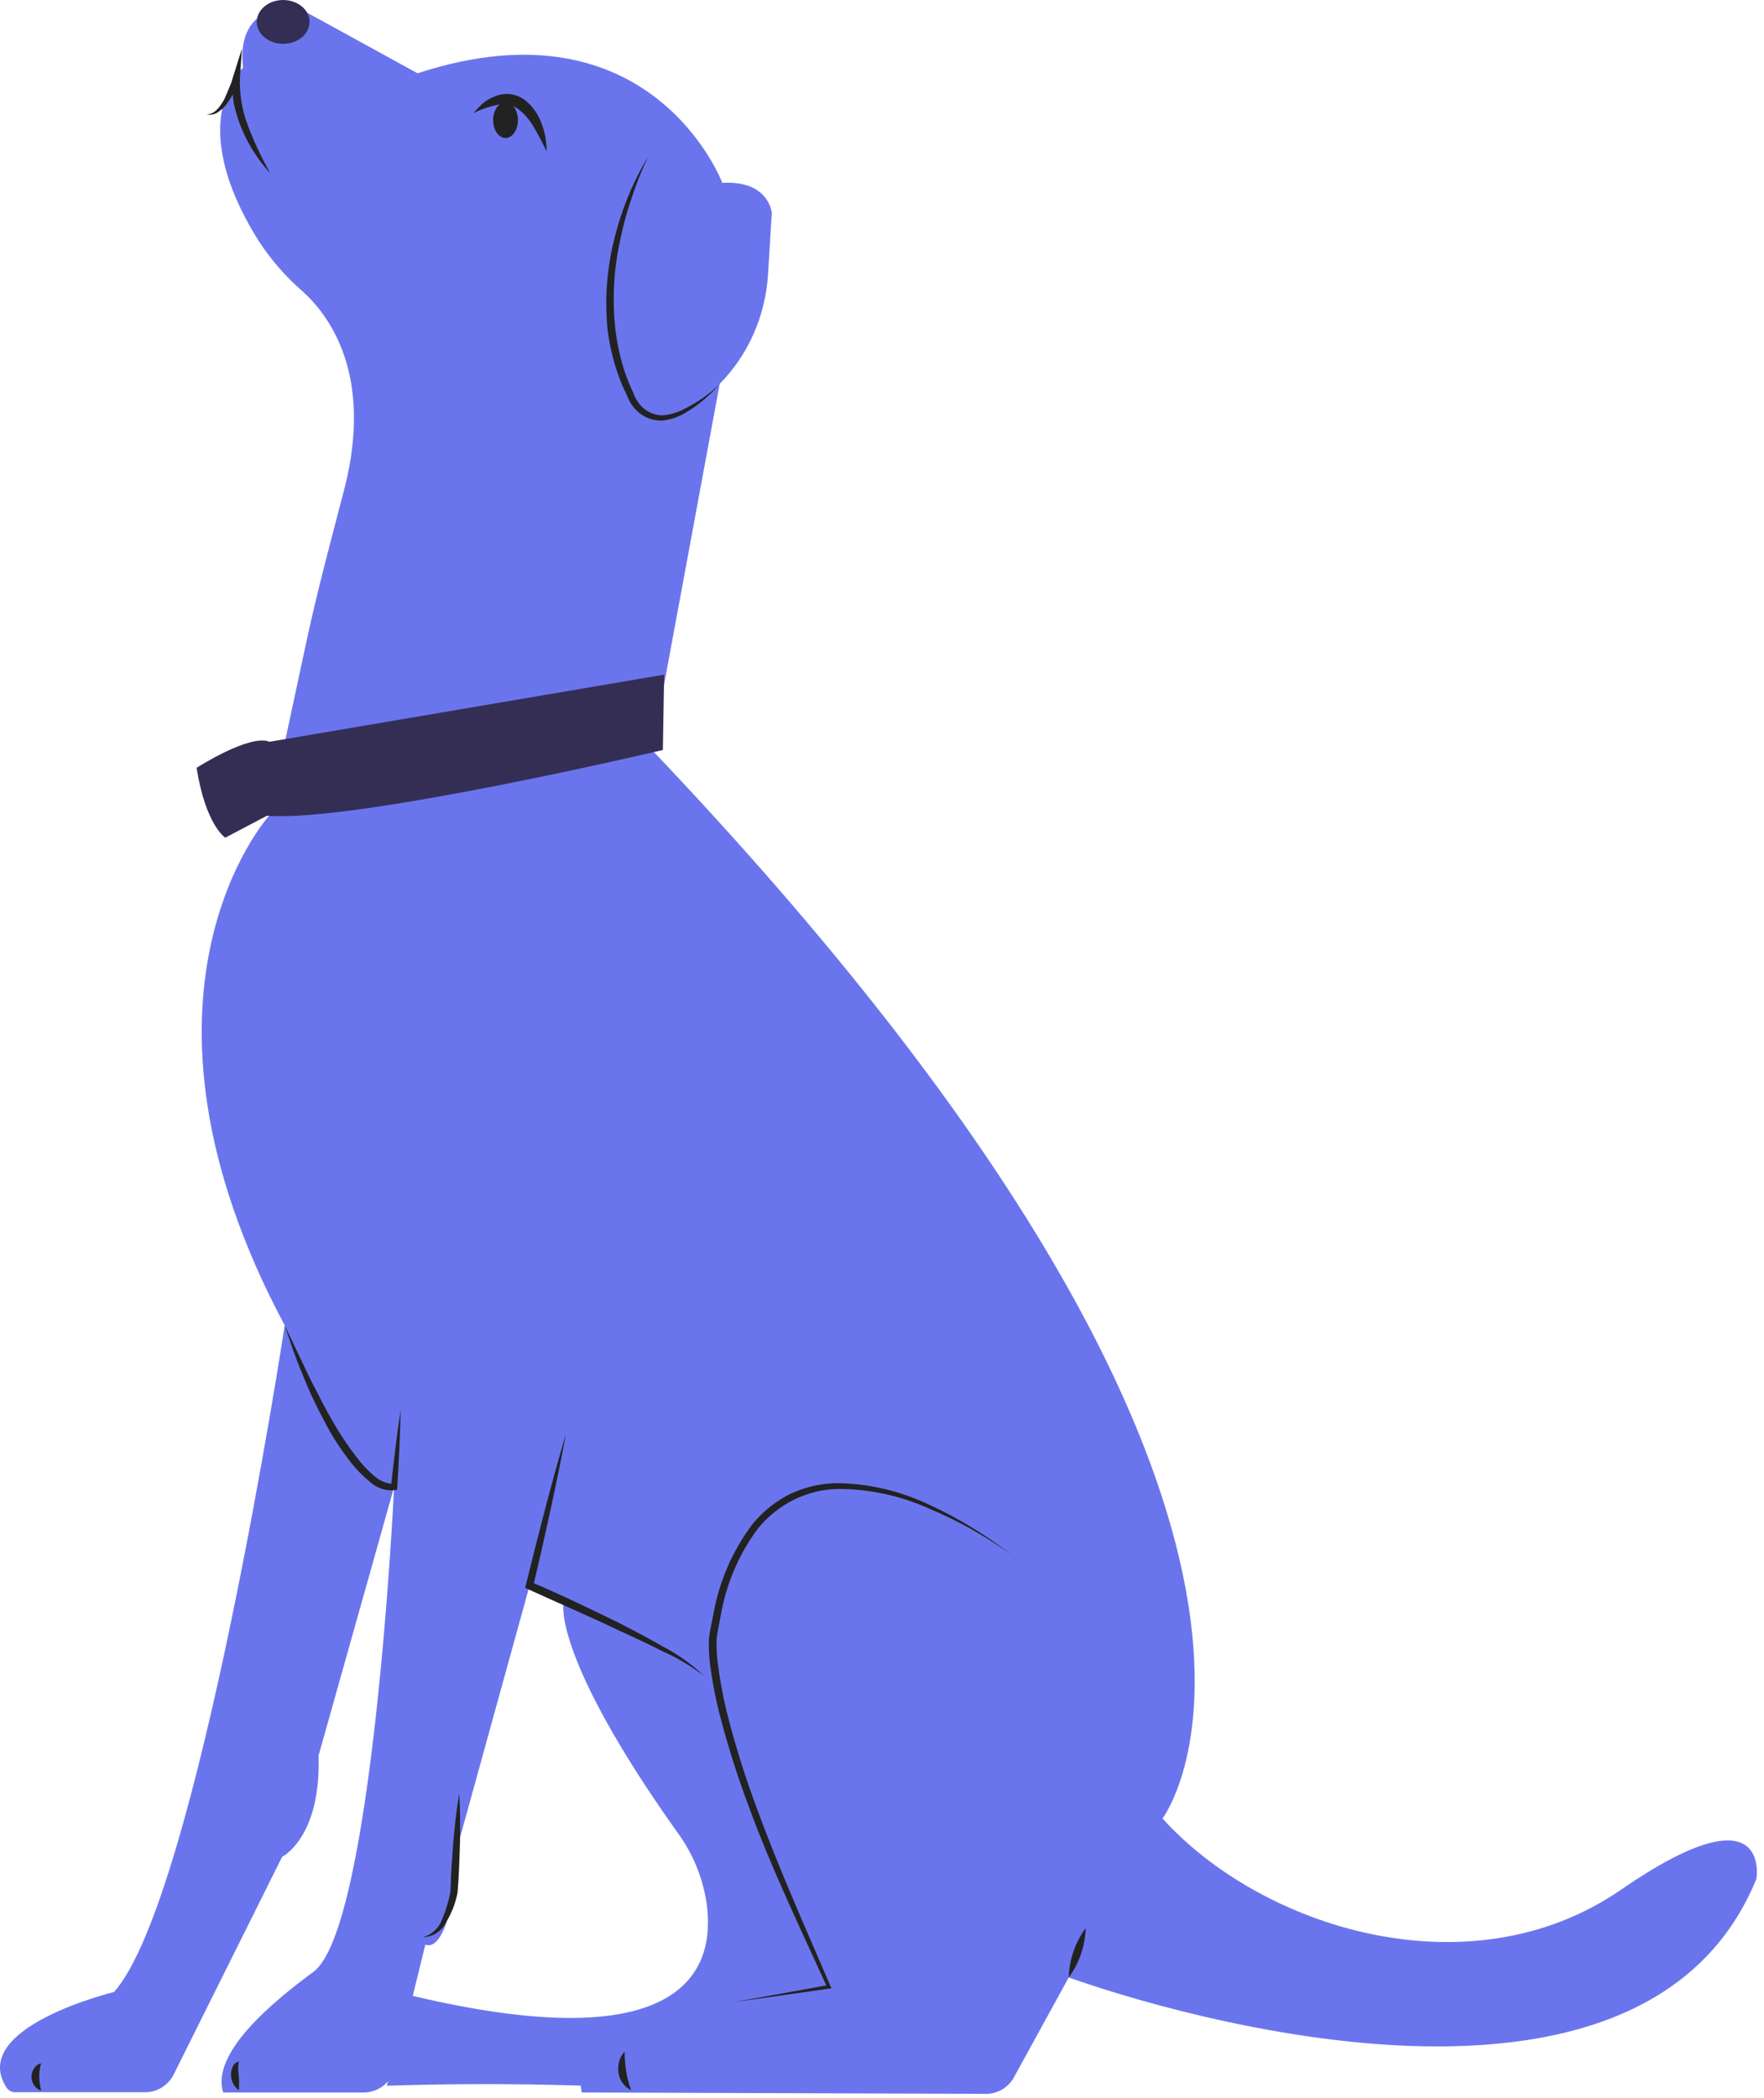 <svg xmlns="http://www.w3.org/2000/svg" width="206" height="245" viewBox="0 0 206 245" fill="none">
  <path d="M135.761 212.339C135.761 212.339 161.922 177.789 76.14 87.574L84.049 44.813C87.375 41.452 89.386 36.903 89.687 32.062L90.133 24.872C90.133 24.872 89.828 21.033 84.353 21.353C84.353 21.353 76.14 -0.401 48.763 8.557L34.77 0.879C34.77 0.879 27.47 -0.081 28.382 7.917C28.382 7.917 21.293 13.908 30.213 28.137C31.638 30.329 33.349 32.298 35.298 33.987C38.428 36.793 43.688 43.775 40.172 57.257C38.633 63.157 37.044 69.043 35.764 75.011L31.424 95.252C31.424 95.252 12.564 116.046 33.249 154.756C33.249 154.756 23.048 221.724 13.314 232.602C13.314 232.602 -3.765 236.733 0.764 243.766C0.879 243.934 1.031 244.071 1.207 244.164C1.383 244.257 1.578 244.304 1.775 244.301H16.961C17.613 244.301 18.253 244.125 18.821 243.79C19.39 243.455 19.866 242.972 20.206 242.387L32.945 216.818C32.945 216.818 37.508 214.579 37.204 204.981L46.025 173.63C46.025 173.63 43.593 225.134 36.596 230.252C29.6 235.371 24.847 240.491 26.064 244.33H42.501C43.296 244.33 44.071 244.068 44.717 243.581C45.363 243.094 45.848 242.406 46.103 241.614L49.675 227.055C49.675 227.055 52.717 228.975 53.63 214.899L61.843 185.147L65.797 187.386C65.797 187.386 64.659 193.674 79.184 214.073C80.942 216.486 82.095 219.326 82.533 222.332C83.541 229.853 80.121 240.683 47.915 232.986L45.177 243.543C58.08 243.127 70.995 243.408 83.871 244.384C83.871 244.384 65.797 230.254 67.927 244.33L115.307 244.49C115.896 244.467 116.472 244.3 116.99 244.002C117.508 243.705 117.952 243.284 118.289 242.775L124.81 230.894C124.81 230.894 190.515 255.207 205.116 219.377C205.116 219.377 206.941 208.5 189.298 220.657C171.655 232.814 147.32 225.136 135.761 212.339Z" fill="#6A75ED"/>
  <path d="M63.82 17.674C63.38 16.723 62.895 15.796 62.367 14.896C61.902 14.061 61.283 13.333 60.546 12.753C60.194 12.497 59.796 12.318 59.377 12.229C58.957 12.14 58.524 12.142 58.105 12.236C57.137 12.435 56.196 12.758 55.302 13.195C55.653 12.782 56.028 12.392 56.425 12.028C56.864 11.684 57.351 11.413 57.869 11.226C58.424 11.003 59.022 10.925 59.611 10.999C60.201 11.073 60.765 11.296 61.255 11.649C62.16 12.351 62.852 13.316 63.245 14.425C63.646 15.455 63.842 16.561 63.82 17.674Z" fill="#222222"/>
  <path d="M77.56 78.777L77.408 87.575C77.408 87.575 41.514 96.052 31.171 95.252L26.304 97.812C26.304 97.812 24.023 96.372 22.958 89.654C22.958 89.654 29.194 85.655 31.475 86.615L77.56 78.777Z" fill="#342E54"/>
  <path d="M31.576 20.233C30.885 19.504 30.264 18.705 29.721 17.848C28.584 16.134 27.77 14.206 27.323 12.169C27.144 11.118 27.111 10.046 27.223 8.986L28.004 9.162C27.679 10.151 27.214 11.083 26.625 11.927C26.335 12.362 25.97 12.736 25.55 13.032C25.349 13.191 25.117 13.302 24.87 13.357C24.624 13.413 24.369 13.412 24.123 13.355C25.14 13.335 25.711 12.415 26.18 11.618C26.619 10.756 26.973 9.849 27.238 8.912L28.256 5.67L28.019 9.088C27.951 11.051 28.289 13.007 29.01 14.82C29.727 16.693 30.585 18.504 31.576 20.233ZM75.699 18.274C74.95 19.841 74.304 21.459 73.766 23.119C73.197 24.757 72.741 26.436 72.403 28.143C71.663 31.523 71.482 35.012 71.868 38.457C72.062 40.167 72.435 41.851 72.98 43.475C73.256 44.287 73.578 45.08 73.946 45.849C74.204 46.621 74.674 47.296 75.297 47.787C75.922 48.264 76.68 48.512 77.452 48.492C78.252 48.416 79.033 48.192 79.758 47.83C81.267 47.1 82.667 46.142 83.912 44.987C82.769 46.296 81.431 47.4 79.95 48.255C79.184 48.693 78.348 48.978 77.483 49.097C76.573 49.168 75.665 48.922 74.901 48.397C74.145 47.874 73.565 47.114 73.242 46.224C72.847 45.432 72.499 44.614 72.2 43.776C71.605 42.097 71.191 40.353 70.964 38.577C70.598 35.023 70.855 31.429 71.722 27.973C72.553 24.54 73.895 21.266 75.699 18.274ZM46.785 164.673C46.736 167.678 46.565 170.671 46.395 173.665L46.379 173.951L46.158 173.995C45.62 174.061 45.075 174.005 44.559 173.833C44.043 173.661 43.567 173.376 43.163 172.996C42.386 172.362 41.675 171.643 41.043 170.849C39.802 169.291 38.718 167.602 37.809 165.809C36.86 164.058 36.019 162.246 35.289 160.383C34.503 158.55 33.881 156.647 33.249 154.756L35.801 160.13C36.218 161.027 36.668 161.905 37.136 162.772C37.577 163.654 38.033 164.525 38.522 165.375C39.463 167.085 40.53 168.714 41.714 170.248C42.29 171.005 42.942 171.694 43.657 172.305C44.275 172.886 45.063 173.225 45.89 173.266L45.654 173.595C45.991 170.617 46.327 167.639 46.785 164.673ZM66.101 167.392C64.979 173.389 63.651 179.332 62.263 185.259L62.008 184.725C65.542 186.21 68.99 187.892 72.44 189.577C74.148 190.458 75.847 191.36 77.519 192.32C79.229 193.213 80.812 194.352 82.223 195.704C80.695 194.529 79.043 193.545 77.298 192.773C75.593 191.908 73.859 191.099 72.118 190.312C68.671 188.656 65.15 187.162 61.677 185.569L61.33 185.41L61.422 185.035C62.873 179.125 64.384 173.232 66.101 167.392ZM118.117 181.548C115.103 179.373 111.868 177.558 108.473 176.136C105.131 174.641 101.538 173.866 97.907 173.857C96.123 173.883 94.365 174.307 92.748 175.1C91.132 175.893 89.694 177.038 88.529 178.459C86.298 181.44 84.797 184.952 84.159 188.686C84.007 189.602 83.753 190.607 83.684 191.449C83.658 192.382 83.706 193.316 83.826 194.241C84.064 196.128 84.408 197.998 84.858 199.842C85.79 203.546 86.919 207.192 88.239 210.763C90.849 217.93 93.97 224.889 96.982 231.906L97.095 232.169L96.829 232.207L85.721 233.774L96.768 231.786L96.615 232.086C93.46 225.15 90.136 218.272 87.488 211.067C86.134 207.473 84.972 203.803 84.008 200.072C83.534 198.191 83.172 196.282 82.922 194.355C82.8 193.372 82.757 192.381 82.793 191.39C82.895 190.318 83.14 189.457 83.306 188.481C83.998 184.611 85.584 180.98 87.924 177.906C89.164 176.406 90.697 175.203 92.418 174.381C94.145 173.593 96.007 173.185 97.889 173.182C101.597 173.251 105.252 174.126 108.623 175.753C111.983 177.308 115.167 179.252 118.117 181.548ZM126.787 225.136C126.758 226.175 126.569 227.203 126.227 228.178C125.9 229.159 125.421 230.077 124.81 230.894C124.836 229.855 125.025 228.827 125.369 227.852C125.699 226.872 126.177 225.955 126.787 225.136ZM73.706 244.067C73.317 243.885 72.978 243.604 72.719 243.249C72.46 242.895 72.29 242.477 72.223 242.036C72.163 241.591 72.19 241.137 72.302 240.703C72.417 240.277 72.639 239.892 72.945 239.588C72.948 240.352 73.007 241.114 73.121 241.868C73.247 242.62 73.443 243.356 73.706 244.067ZM27.888 244.067C27.629 243.877 27.413 243.629 27.256 243.342C27.098 243.054 27.002 242.734 26.975 242.403C26.958 242.055 27.016 241.708 27.143 241.386C27.212 241.222 27.314 241.077 27.443 240.959C27.572 240.842 27.724 240.756 27.888 240.708C27.8 241.241 27.799 241.787 27.883 242.321C27.936 242.901 27.938 243.486 27.888 244.067ZM4.798 244.118C4.477 244.007 4.196 243.795 3.994 243.509C3.793 243.224 3.68 242.88 3.671 242.524C3.674 242.153 3.785 241.792 3.987 241.488C4.184 241.202 4.472 241 4.798 240.919C4.651 241.431 4.578 241.964 4.583 242.499C4.606 243.045 4.678 243.587 4.798 244.118ZM53.629 209.402C53.752 211.334 53.749 213.259 53.718 215.183C53.653 217.104 53.601 219.027 53.437 220.942L53.433 220.985L53.43 220.998C53.203 222.187 52.771 223.323 52.156 224.35C51.9 224.9 51.504 225.364 51.011 225.691C50.518 226.017 49.948 226.192 49.366 226.197C49.886 226.065 50.366 225.8 50.765 225.426C51.164 225.051 51.469 224.578 51.652 224.05C52.09 223.023 52.412 221.945 52.611 220.839L52.605 220.894C52.644 218.971 52.794 217.054 52.932 215.137C53.104 213.222 53.304 211.308 53.629 209.402Z" fill="#222222"/>
  <path d="M59.034 16.114C59.835 16.114 60.483 15.181 60.483 14.029C60.483 12.877 59.835 11.944 59.034 11.944C58.234 11.944 57.585 12.877 57.585 14.029C57.585 15.181 58.234 16.114 59.034 16.114Z" fill="#222222"/>
  <path d="M33.066 5.117C34.768 5.117 36.147 3.971 36.147 2.558C36.147 1.145 34.768 0 33.066 0C31.365 0 29.985 1.145 29.985 2.558C29.985 3.971 31.365 5.117 33.066 5.117Z" fill="#342E54"/>
</svg>
